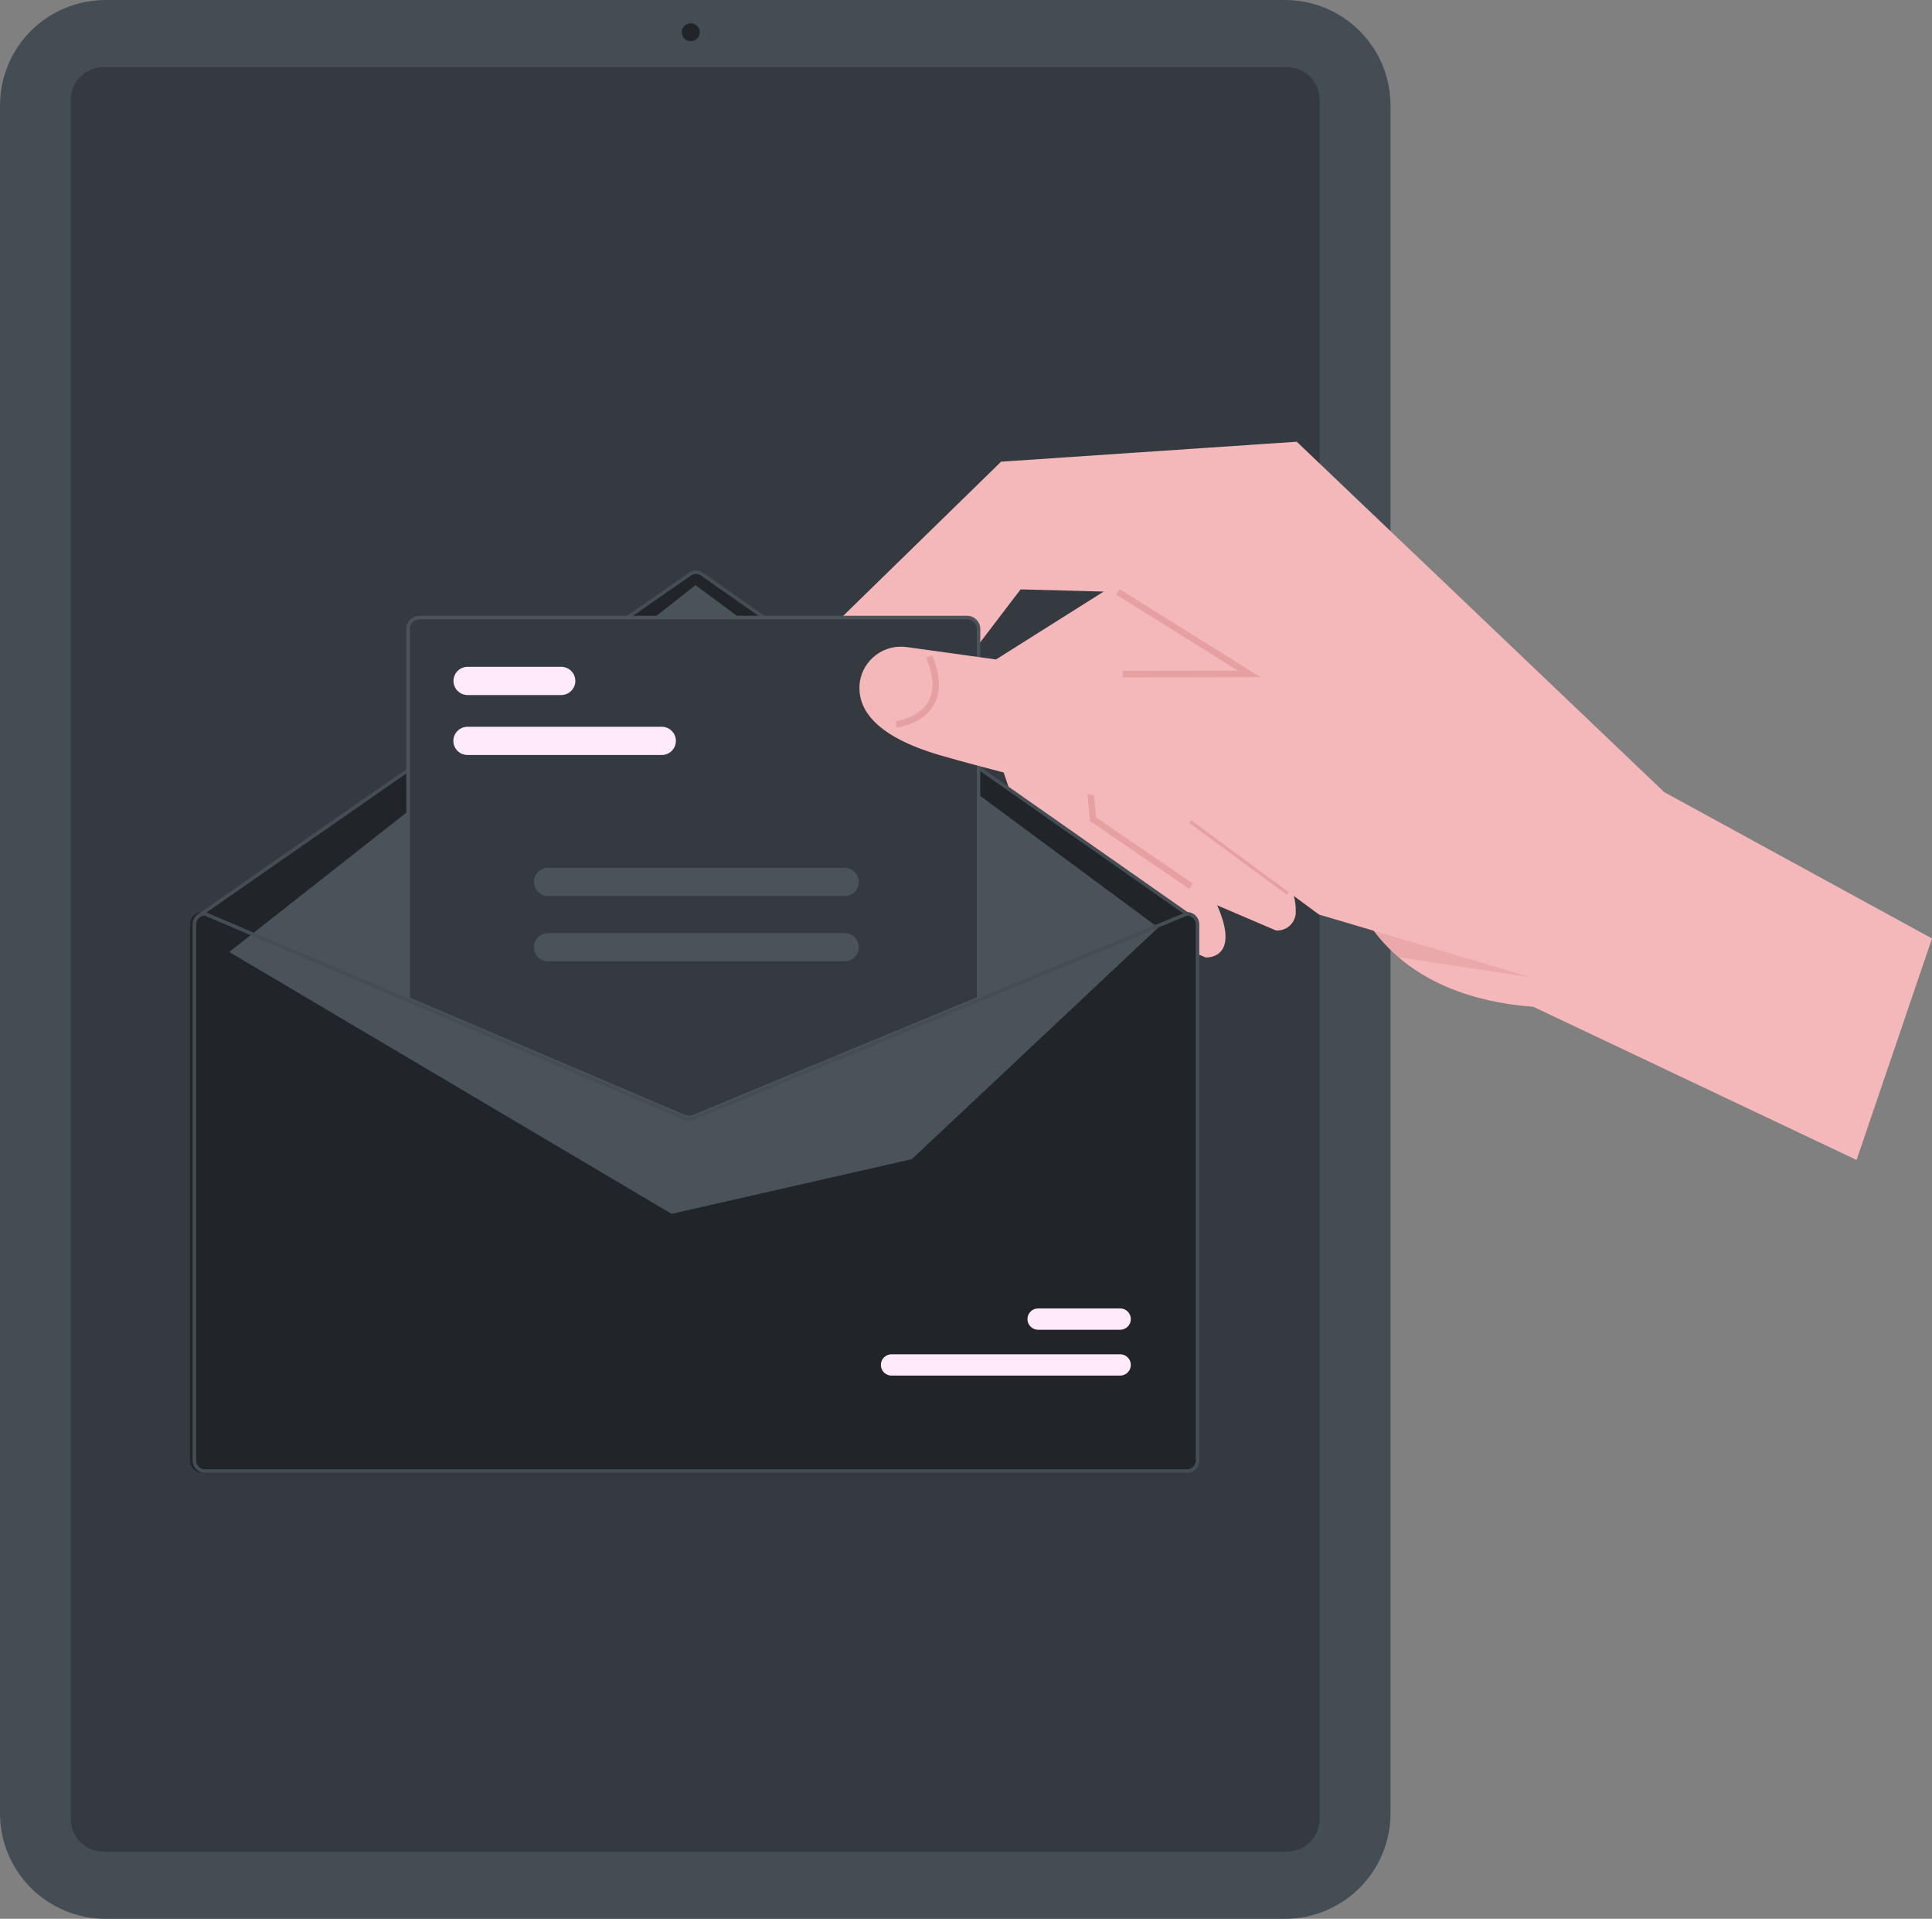 <svg
  width='290'
  height='288'
  viewBox='0 0 290 288'
  fill='none'
  xmlns='http://www.w3.org/2000/svg'
>
  <rect x="0" y="0" width="290" height="288" fill="#808080" stroke="none"/>
  <g clip-path='url(#clip0_322_625)'>
    <path
      d='M192.891 288H15.829C11.632 287.995 7.609 286.329 4.641 283.366C1.674 280.403 0.005 276.385 0 272.195V15.805C0.005 11.615 1.674 7.597 4.641 4.634C7.609 1.671 11.632 0.005 15.829 0H192.891C197.087 0.005 201.111 1.671 204.078 4.634C207.046 7.597 208.715 11.615 208.72 15.805V272.195C208.715 276.385 207.046 280.403 204.078 283.366C201.111 286.329 197.087 287.995 192.891 288Z'
      fill='#454D54'
    />
    <path
      d='M193.202 277.916H15.517C14.224 277.915 12.983 277.401 12.069 276.487C11.154 275.574 10.639 274.336 10.638 273.044V14.956C10.639 13.664 11.154 12.426 12.069 11.513C12.983 10.599 14.224 10.085 15.517 10.084H193.202C194.496 10.085 195.736 10.599 196.651 11.513C197.566 12.426 198.08 13.664 198.082 14.956V273.044C198.08 274.336 197.566 275.574 196.651 276.487C195.736 277.401 194.496 277.915 193.202 277.916Z'
      fill='#343A3F'
    />
    <path
      d='M103.687 6.185C104.43 6.185 105.033 5.583 105.033 4.84C105.033 4.098 104.43 3.496 103.687 3.496C102.943 3.496 102.34 4.098 102.34 4.84C102.34 5.583 102.943 6.185 103.687 6.185Z'
      fill='#212529'
    />
    <path
      d='M151.756 119.231L145.874 101.64L145.774 101.334L170.546 85.711L171.862 87.483L178.761 96.759L176.24 104.261L169.722 123.645L169.436 124.497L181.507 133.458C181.985 134.339 182.382 135.142 182.706 135.88C186.309 144.079 180.975 143.707 180.975 143.707L156.426 133.2L151.756 119.231Z'
      fill='#F4B8BA'
    />
    <path
      d='M164.752 122.505L163.67 119.267L158.358 103.371L157.252 100.057L156.323 97.284L168.435 89.643L181.094 81.661L189.31 92.709L186.82 100.116L185.609 103.716L183.738 109.283L179.984 120.447L192.055 129.407C192.969 131.007 193.69 132.708 194.203 134.476C194.413 135.214 194.513 135.979 194.499 136.746C194.518 137.138 194.454 137.53 194.311 137.896C194.168 138.263 193.948 138.594 193.667 138.869C193.386 139.144 193.049 139.357 192.68 139.493C192.31 139.628 191.916 139.684 191.524 139.657L166.974 129.15L164.752 122.505Z'
      fill='#F4B8BA'
    />
    <path
      opacity='0.15'
      d='M163.6 123.223L162.176 108.228L169.275 104.384L169.739 105.24L163.206 108.777L164.527 122.678L179.042 132.603L178.491 133.405L163.6 123.223Z'
      fill='#9B181C'
    />
    <path
      opacity='0.15'
      d='M179.086 122.721L178.506 123.503L193.154 134.309L193.733 133.526L179.086 122.721Z'
      fill='#9B181C'
    />
    <path
      d='M178.213 137.419L104.527 85.697L30.088 136.937L103.417 167.855L178.213 137.419Z'
      fill='#212529'
    />
    <path
      d='M125.457 93.517L150.269 69.294L194.646 66.3L249.809 118.896L290 140.858L278.677 174.104L230.167 151.112C220.29 150.387 213.935 147.115 209.916 143.673C208.534 142.491 207.288 141.159 206.202 139.702C205.013 138.156 204.085 136.426 203.455 134.581L183.738 109.283L179.673 104.063L177.041 100.684L168.435 89.643L167.816 88.849L153.195 88.463L145.586 98.437L140.242 105.436C140.117 107.901 139.226 110.266 137.691 112.201C132.898 118.022 123.181 116.886 123.181 116.886L125.457 93.517Z'
      fill='#F4B8BA'
    />
    <path
      d='M30.372 136.889H30.425L60.858 149.865L102.496 167.618C102.659 167.686 102.834 167.722 103.01 167.722C103.187 167.723 103.362 167.689 103.525 167.623L146.484 149.828L177.664 136.911L177.712 136.889H177.765C178.257 136.89 178.729 137.085 179.076 137.433C179.424 137.78 179.62 138.251 179.62 138.742V219.209C179.62 219.7 179.424 220.171 179.076 220.518C178.729 220.866 178.257 221.061 177.765 221.062H30.372C29.88 221.061 29.409 220.866 29.061 220.518C28.713 220.171 28.517 219.7 28.517 219.209V138.742C28.517 138.251 28.713 137.78 29.061 137.433C29.409 137.085 29.88 136.89 30.372 136.889Z'
      fill='#212529'
    />
    <path
      d='M30.24 137.419C30.294 137.419 30.347 137.402 30.391 137.371L103.705 86.391C103.929 86.236 104.194 86.154 104.465 86.154C104.737 86.154 105.001 86.238 105.224 86.393L178.01 137.371C178.068 137.411 178.139 137.427 178.208 137.414C178.277 137.402 178.339 137.363 178.379 137.306C178.419 137.248 178.435 137.177 178.423 137.108C178.411 137.039 178.372 136.978 178.315 136.937L105.528 85.96C105.217 85.742 104.846 85.626 104.466 85.625C104.086 85.624 103.715 85.74 103.402 85.956L30.088 136.937C30.042 136.969 30.007 137.015 29.989 137.068C29.971 137.122 29.97 137.18 29.987 137.233C30.004 137.287 30.037 137.334 30.083 137.367C30.128 137.401 30.183 137.419 30.24 137.419Z'
      fill='#454D54'
    />
    <path
      d='M173.851 139.226L104.393 87.827L34.408 142.883L100.814 182.19L136.867 173.985L173.851 139.226Z'
      fill='#4A525A'
    />
    <path
      d='M133.824 206.468H168.138C168.563 206.468 168.97 206.3 169.271 206C169.572 205.701 169.741 205.294 169.742 204.87C169.742 204.446 169.574 204.038 169.274 203.738C168.974 203.437 168.567 203.268 168.143 203.267H133.824C133.399 203.267 132.992 203.435 132.691 203.735C132.39 204.034 132.221 204.441 132.22 204.865C132.22 205.289 132.388 205.696 132.687 205.997C132.987 206.298 133.394 206.467 133.819 206.468H133.824Z'
      fill='#FEEAFA'
    />
    <path
      d='M155.827 199.586H168.138C168.563 199.586 168.97 199.418 169.271 199.118C169.572 198.819 169.741 198.412 169.741 197.988C169.742 197.564 169.574 197.156 169.274 196.856C168.974 196.555 168.567 196.386 168.143 196.385H155.827C155.402 196.385 154.994 196.553 154.694 196.853C154.393 197.152 154.224 197.559 154.223 197.983C154.222 198.407 154.39 198.814 154.69 199.115C154.99 199.416 155.397 199.585 155.822 199.586H155.827Z'
      fill='#FEEAFA'
    />
    <path
      d='M103.416 167.854C103.677 167.855 103.935 167.804 104.177 167.706L147.014 149.958V94.406C147.013 93.915 146.817 93.444 146.47 93.097C146.122 92.749 145.65 92.554 145.158 92.553H62.979C62.487 92.554 62.015 92.749 61.667 93.097C61.319 93.444 61.124 93.915 61.123 94.406V149.997L61.204 150.031L102.633 167.697C102.881 167.801 103.147 167.855 103.416 167.854Z'
      fill='#343A3F'
    />
    <path
      d='M102.581 167.819L60.991 150.084V94.406C60.991 93.88 61.201 93.375 61.574 93.003C61.946 92.631 62.452 92.421 62.979 92.421H145.158C145.685 92.421 146.191 92.631 146.563 93.003C146.936 93.375 147.146 93.88 147.146 94.406V150.047L104.227 167.828C103.699 168.043 103.107 168.039 102.581 167.819ZM146.616 94.406C146.616 94.02 146.462 93.65 146.189 93.377C145.915 93.104 145.545 92.951 145.158 92.95H62.979C62.592 92.951 62.222 93.104 61.948 93.377C61.675 93.65 61.521 94.02 61.521 94.406V149.735L102.788 167.331C103.183 167.497 103.628 167.5 104.025 167.339L146.616 149.693L146.616 94.406Z'
      fill='#4A525A'
    />
    <path
      d='M28.914 138.742V219.209C28.915 219.7 29.11 220.171 29.458 220.518C29.806 220.866 30.278 221.061 30.77 221.062H178.162C178.654 221.061 179.126 220.866 179.474 220.518C179.822 220.171 180.017 219.7 180.018 219.209V138.742C180.017 138.251 179.822 137.78 179.474 137.433C179.126 137.085 178.654 136.89 178.162 136.889H178.109L178.062 136.911L146.881 149.828L103.923 167.623C103.759 167.689 103.584 167.723 103.408 167.722C103.231 167.722 103.057 167.686 102.894 167.618L61.256 149.865L30.823 136.889H30.77C30.278 136.89 29.806 137.085 29.458 137.433C29.11 137.78 28.915 138.251 28.914 138.742ZM29.444 138.742C29.445 138.4 29.578 138.072 29.815 137.826C30.052 137.579 30.375 137.433 30.717 137.419L61.256 150.439L102.685 168.105C103.145 168.298 103.664 168.301 104.127 168.113L146.881 150.399L178.213 137.419C178.555 137.432 178.879 137.578 179.117 137.824C179.354 138.071 179.487 138.4 179.488 138.742V219.209C179.488 219.56 179.348 219.896 179.099 220.144C178.851 220.393 178.514 220.532 178.162 220.532H30.77C30.418 220.532 30.081 220.393 29.833 220.144C29.584 219.896 29.444 219.56 29.444 219.209V138.742Z'
      fill='#454D54'
    />
    <path
      d='M70.173 113.319H99.333C99.896 113.319 100.435 113.096 100.833 112.699C101.231 112.301 101.454 111.763 101.454 111.201C101.454 110.64 101.231 110.101 100.833 109.704C100.435 109.307 99.896 109.084 99.333 109.084H70.173C69.61 109.084 69.071 109.307 68.673 109.704C68.276 110.101 68.052 110.64 68.052 111.201C68.052 111.763 68.276 112.301 68.673 112.699C69.071 113.096 69.61 113.319 70.173 113.319Z'
      fill='#FEEAFA'
    />
    <path
      d='M70.19 104.319H84.24C84.803 104.319 85.342 104.096 85.74 103.699C86.138 103.302 86.361 102.763 86.361 102.202C86.361 101.64 86.138 101.101 85.74 100.704C85.342 100.307 84.803 100.084 84.24 100.084H70.19C69.628 100.084 69.088 100.307 68.691 100.704C68.293 101.101 68.07 101.64 68.07 102.202C68.07 102.763 68.293 103.302 68.691 103.699C69.088 104.096 69.628 104.319 70.19 104.319Z'
      fill='#FEEAFA'
    />
    <path
      d='M82.259 134.494H126.795C127.357 134.494 127.896 134.271 128.294 133.874C128.692 133.477 128.915 132.938 128.915 132.377C128.915 131.815 128.692 131.276 128.294 130.879C127.896 130.482 127.357 130.259 126.795 130.259H82.259C81.696 130.259 81.157 130.482 80.759 130.879C80.361 131.276 80.138 131.815 80.138 132.377C80.138 132.938 80.361 133.477 80.759 133.874C81.157 134.271 81.696 134.494 82.259 134.494Z'
      fill='#4A525A'
    />
    <path
      d='M82.259 144.288H126.795C127.357 144.288 127.896 144.065 128.294 143.668C128.692 143.271 128.915 142.732 128.915 142.17C128.915 141.609 128.692 141.07 128.294 140.673C127.896 140.276 127.357 140.053 126.795 140.053H82.259C81.696 140.053 81.157 140.276 80.759 140.673C80.361 141.07 80.138 141.609 80.138 142.17C80.138 142.732 80.361 143.271 80.759 143.668C81.157 144.065 81.696 144.288 82.259 144.288Z'
      fill='#4A525A'
    />
    <path
      opacity='0.1'
      d='M185.609 103.716L194.455 103.205L229.798 146.696L217.312 144.789L209.916 143.673C208.534 142.491 207.288 141.159 206.202 139.702L197.985 137.266L194.203 134.476C194.44 135.382 185.609 103.716 185.609 103.716Z'
      fill='#9B181C'
    />
    <path
      d='M129.068 102.332C129.321 100.705 130.209 99.245 131.537 98.27C132.866 97.294 134.526 96.884 136.157 97.127L145.586 98.437L157.252 100.057L166.267 101.309L177.041 100.684L186.82 100.116L192.597 99.784L231.013 147.056L197.985 137.266L194.203 134.476L177.646 122.265C177.646 122.265 172.222 121.268 163.67 119.267C162.397 118.965 148.001 115.358 141.239 113.397C139.929 113.016 138.754 112.617 137.691 112.201C130.152 109.238 128.643 105.439 129.068 102.332Z'
      fill='#F4B8BA'
    />
    <path
      opacity='0.15'
      d='M134.468 108.237C134.502 108.234 137.867 107.815 139.304 105.354C140.272 103.696 140.174 101.463 139.015 98.719L139.913 98.34C141.199 101.386 141.277 103.913 140.142 105.851C138.454 108.732 134.736 109.186 134.579 109.204L134.468 108.237Z'
      fill='#9B181C'
    />
    <path
      opacity='0.15'
      d='M168.499 101.666L168.497 100.693L185.825 100.666L167.557 89.262L168.074 88.436L189.213 101.633L168.499 101.666Z'
      fill='#9B181C'
    />
  </g>
  <defs>
    <clipPath id='clip0_322_625'>
      <rect width='290' height='288' fill='white' />
    </clipPath>
  </defs>
</svg>
